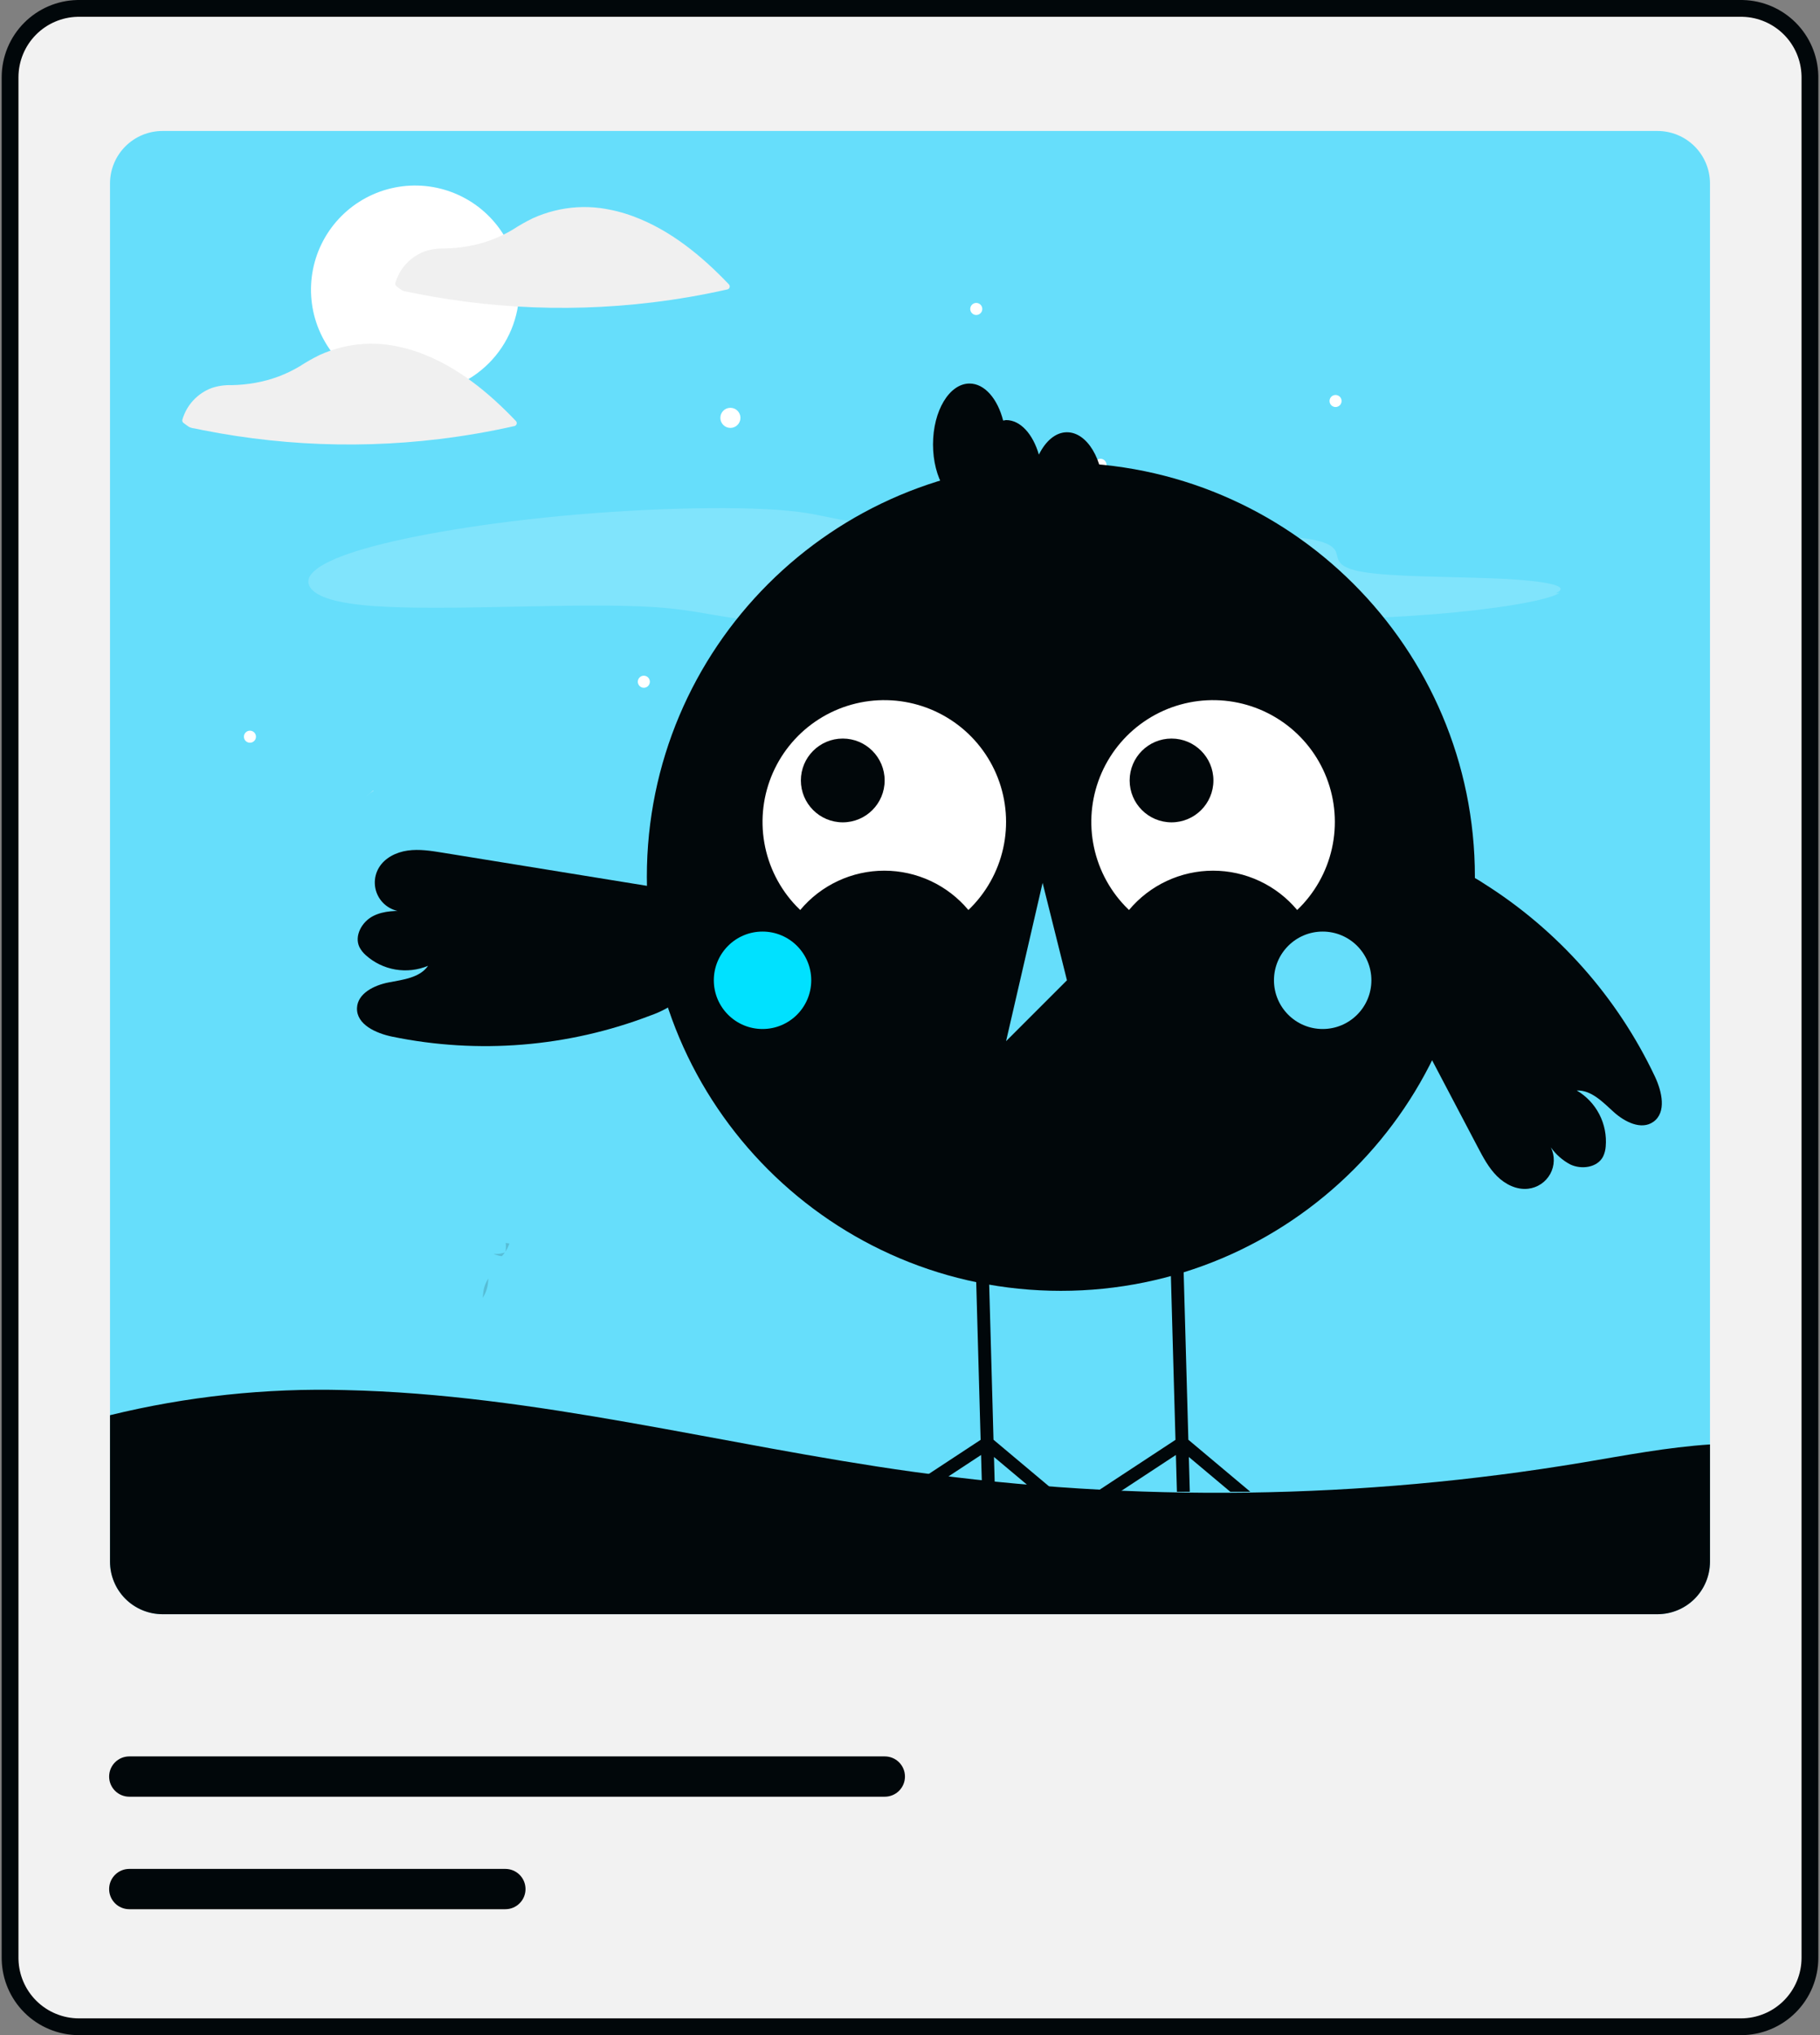 <svg width="542" height="606" viewBox="0 0 542 606" fill="none" xmlns="http://www.w3.org/2000/svg">
<rect x="0" y="0" width="542" height="606" fill="#808080" stroke="none"/>
<g clip-path="url(#clip0_335_303)">
<path d="M518.511 2.5L519.02 2.507C524.267 2.643 529.271 4.787 532.992 8.508C536.713 12.229 538.857 17.233 538.993 22.48L539 22.989V583.014C538.993 588.445 536.833 593.652 532.992 597.492C529.151 601.333 523.943 603.494 518.511 603.5H23.489C18.057 603.494 12.849 601.333 9.008 597.492C5.287 593.771 3.143 588.767 3.007 583.52L3 583.011V22.989C3.006 17.557 5.167 12.349 9.008 8.508C12.729 4.787 17.733 2.643 22.98 2.507L23.489 2.5H518.511Z" fill="#F2F2F2" stroke="#01070A" stroke-width="5"/>
<path d="M493.62 39H48.38C44.239 39.006 40.269 40.653 37.341 43.581C34.413 46.509 32.766 50.479 32.76 54.62V465.04C32.766 469.181 34.413 473.151 37.341 476.079C40.269 479.007 44.239 480.654 48.38 480.66H493.62C497.761 480.654 501.731 479.007 504.659 476.079C507.587 473.151 509.234 469.181 509.24 465.04V54.62C509.234 50.479 507.587 46.509 504.659 43.581C501.731 40.653 497.761 39.006 493.62 39Z" fill="#66DEFB"/>
<path d="M111.146 235.409L109.11 237.064C109.798 236.485 110.514 235.942 111.25 235.428C111.215 235.422 111.18 235.415 111.146 235.409Z" fill="#F2F2F2"/>
<g opacity="0.17">
<path d="M463.257 176.65C469.027 174.134 457.326 172.67 444.052 172.189C430.777 171.707 414.719 171.734 406.236 170.364C398.032 169.04 398.636 166.685 397.946 164.551C397.256 162.417 394.102 160.23 381.3 159.755C365.347 159.164 339.039 161.439 326.996 160.074C315.758 158.799 322.438 154.801 306.051 154.648C296.694 154.56 284.638 155.878 274.226 156.197C266.846 156.517 259.451 156.131 252.144 155.045C247.069 154.214 243.534 153.16 237.822 152.425C222.827 150.497 193.488 151.145 167.302 153.616C141.116 156.088 118.67 160.138 106.011 164.149C93.353 168.16 89.855 172.11 92.804 175.459C94.687 177.597 99.505 179.597 111.193 180.456C133.055 182.064 171.978 179.297 194.569 180.759C207.16 181.574 212.746 183.595 223.793 184.701C235.661 185.889 253.035 185.952 270.105 185.924C305.646 185.865 342.097 185.5 379.266 184.83C394.791 184.55 411.058 184.187 427.577 182.854C444.097 181.521 460.946 178.949 464.432 176.538" fill="white"/>
</g>
<path d="M217.515 127.416C219.168 127.416 220.507 126.076 220.507 124.424C220.507 122.771 219.168 121.432 217.515 121.432C215.863 121.432 214.523 122.771 214.523 124.424C214.523 126.076 215.863 127.416 217.515 127.416Z" fill="white"/>
<path d="M290.735 93.793C291.726 93.793 292.53 92.989 292.53 91.998C292.53 91.006 291.726 90.203 290.735 90.203C289.743 90.203 288.939 91.006 288.939 91.998C288.939 92.989 289.743 93.793 290.735 93.793Z" fill="white"/>
<path d="M191.735 204.793C192.726 204.793 193.53 203.989 193.53 202.998C193.53 202.006 192.726 201.203 191.735 201.203C190.743 201.203 189.939 202.006 189.939 202.998C189.939 203.989 190.743 204.793 191.735 204.793Z" fill="white"/>
<path d="M397.732 121.203C398.723 121.203 399.527 120.399 399.527 119.408C399.527 118.416 398.723 117.612 397.732 117.612C396.74 117.612 395.937 118.416 395.937 119.408C395.937 120.399 396.74 121.203 397.732 121.203Z" fill="white"/>
<path d="M278.732 172.203C279.723 172.203 280.527 171.399 280.527 170.408C280.527 169.416 279.723 168.612 278.732 168.612C277.74 168.612 276.937 169.416 276.937 170.408C276.937 171.399 277.74 172.203 278.732 172.203Z" fill="white"/>
<path d="M327.732 140.203C328.723 140.203 329.527 139.399 329.527 138.408C329.527 137.416 328.723 136.612 327.732 136.612C326.74 136.612 325.937 137.416 325.937 138.408C325.937 139.399 326.74 140.203 327.732 140.203Z" fill="white"/>
<path d="M418.433 236.16C419.424 236.16 420.228 235.357 420.228 234.365C420.228 233.374 419.424 232.57 418.433 232.57C417.441 232.57 416.637 233.374 416.637 234.365C416.637 235.357 417.441 236.16 418.433 236.16Z" fill="white"/>
<path d="M74.433 221.16C75.424 221.16 76.228 220.357 76.228 219.365C76.228 218.374 75.424 217.57 74.433 217.57C73.441 217.57 72.638 218.374 72.638 219.365C72.638 220.357 73.441 221.16 74.433 221.16Z" fill="white"/>
<path d="M509.24 430.11V465.04C509.234 469.181 507.587 473.151 504.659 476.079C501.731 479.007 497.761 480.654 493.62 480.66H48.38C44.239 480.654 40.269 479.007 37.341 476.079C34.413 473.151 32.766 469.181 32.76 465.04V421.4C55.658 415.795 79.204 413.279 102.77 413.92C159.67 415.16 215.24 430.35 271.61 438.21C337.99 447.449 405.39 446.521 471.49 435.46C483.95 433.37 496.64 430.93 509.24 430.11Z" fill="#01070A"/>
<path d="M123.626 117.278C117.492 117.278 111.495 115.459 106.394 112.051C101.294 108.642 97.318 103.798 94.97 98.13C92.623 92.463 92.009 86.226 93.205 80.21C94.402 74.193 97.356 68.666 101.694 64.328C106.032 59.99 111.559 57.036 117.575 55.84C123.592 54.643 129.829 55.257 135.496 57.605C141.164 59.952 146.008 63.928 149.416 69.029C152.824 74.129 154.644 80.126 154.644 86.261C154.634 94.484 151.363 102.368 145.549 108.183C139.734 113.998 131.85 117.269 123.626 117.278Z" fill="white"/>
<path d="M217.062 84.67C208.986 76.198 199.606 68.469 188.502 64.385C185.409 63.242 182.202 62.436 178.937 61.981C178.91 61.977 178.885 61.983 178.859 61.98C178.806 61.967 178.752 61.956 178.698 61.949C174.13 61.367 169.494 61.647 165.03 62.774C162.847 63.322 160.717 64.064 158.666 64.991C156.608 65.995 154.614 67.125 152.695 68.375C148.633 70.806 144.161 72.475 139.499 73.298C137.16 73.719 134.789 73.952 132.412 73.993C130.39 73.925 128.371 74.215 126.45 74.852C124.363 75.636 122.487 76.899 120.974 78.537C119.461 80.175 118.352 82.145 117.735 84.288C117.687 84.479 117.702 84.68 117.776 84.862C117.85 85.044 117.98 85.198 118.147 85.302C118.676 85.68 119.191 86.11 119.747 86.447C120.241 86.674 120.769 86.817 121.309 86.873C122.192 87.06 123.076 87.241 123.962 87.416C127.223 88.062 130.498 88.634 133.787 89.132C140.441 90.139 147.131 90.849 153.857 91.261C167.332 92.077 180.853 91.671 194.254 90.047C201.785 89.135 209.266 87.841 216.666 86.17C216.816 86.126 216.952 86.045 217.061 85.933C217.17 85.821 217.248 85.683 217.288 85.532C217.328 85.381 217.328 85.222 217.288 85.072C217.249 84.921 217.171 84.782 217.062 84.67Z" fill="#F0F0F0"/>
<path d="M125.075 105.074C121.982 103.932 118.774 103.126 115.509 102.67C115.483 102.667 115.458 102.672 115.432 102.67C115.378 102.656 115.325 102.646 115.27 102.638C110.703 102.056 106.067 102.336 101.603 103.463C99.419 104.011 97.29 104.753 95.239 105.68C93.18 106.684 91.186 107.815 89.267 109.064C85.206 111.496 80.734 113.164 76.072 113.987C73.732 114.408 71.362 114.641 68.985 114.683C66.962 114.614 64.943 114.905 63.022 115.541C60.935 116.326 59.06 117.588 57.546 119.227C56.033 120.865 54.924 122.834 54.307 124.978C54.26 125.169 54.274 125.37 54.348 125.552C54.422 125.734 54.552 125.888 54.719 125.991C55.248 126.37 55.764 126.8 56.319 127.137C56.813 127.363 57.341 127.507 57.881 127.563C58.764 127.749 59.649 127.93 60.534 128.106C63.795 128.752 67.07 129.324 70.359 129.822C77.013 130.829 83.704 131.539 90.43 131.95C103.904 132.767 117.425 132.36 130.826 130.736C138.358 129.824 145.838 128.53 153.238 126.86C153.388 126.816 153.524 126.734 153.633 126.622C153.742 126.511 153.82 126.373 153.86 126.222C153.9 126.071 153.9 125.912 153.861 125.761C153.821 125.61 153.743 125.472 153.635 125.36C145.558 116.887 136.178 109.158 125.075 105.074Z" fill="#F0F0F0"/>
<path d="M263.5 535H38.5C36.909 535 35.383 534.368 34.257 533.243C33.132 532.117 32.5 530.591 32.5 529C32.5 527.409 33.132 525.883 34.257 524.757C35.383 523.632 36.909 523 38.5 523H263.5C265.091 523 266.617 523.632 267.743 524.757C268.868 525.883 269.5 527.409 269.5 529C269.5 530.591 268.868 532.117 267.743 533.243C266.617 534.368 265.091 535 263.5 535Z" fill="#01070A"/>
<path d="M150.5 568.5H38.5C36.909 568.5 35.383 567.868 34.257 566.743C33.132 565.617 32.5 564.091 32.5 562.5C32.5 560.909 33.132 559.383 34.257 558.257C35.383 557.132 36.909 556.5 38.5 556.5H150.5C152.091 556.5 153.617 557.132 154.743 558.257C155.868 559.383 156.5 560.909 156.5 562.5C156.5 564.091 155.868 565.617 154.743 566.743C153.617 567.868 152.091 568.5 150.5 568.5Z" fill="#01070A"/>
<path opacity="0.15" d="M143.87 385.386C143.852 385.742 143.815 386.097 143.759 386.45C144.722 384.97 145.277 383.261 145.366 381.497C145.379 381.227 145.407 380.958 145.445 380.69C144.509 382.086 143.965 383.708 143.87 385.386Z" fill="black"/>
<path opacity="0.15" d="M146.982 373.366C147.767 373.706 148.595 373.94 149.442 374.062C149.768 373.717 150.069 373.349 150.343 372.962C149.262 373.324 148.118 373.461 146.982 373.366Z" fill="black"/>
<path opacity="0.15" d="M150.607 370.118C150.694 370.973 150.671 371.836 150.537 372.685C151.006 371.971 151.38 371.199 151.65 370.389L151.693 370.258L151.556 370.248C151.238 370.22 150.921 370.177 150.607 370.118Z" fill="black"/>
<path d="M315.929 384.37C384.024 384.37 439.226 329.168 439.226 261.073C439.226 192.979 384.024 137.777 315.929 137.777C247.835 137.777 192.633 192.979 192.633 261.073C192.633 329.168 247.835 384.37 315.929 384.37Z" fill="#01070A"/>
<path d="M238.307 270.971C241.369 267.305 245.199 264.356 249.525 262.332C253.852 260.309 258.571 259.26 263.347 259.26C268.124 259.26 272.842 260.309 277.169 262.332C281.496 264.356 285.326 267.305 288.388 270.971C293.576 266.018 297.178 259.639 298.74 252.639C300.303 245.638 299.754 238.332 297.164 231.644C294.573 224.956 290.058 219.186 284.188 215.064C278.319 210.942 271.359 208.653 264.189 208.487C257.018 208.32 249.96 210.284 243.905 214.129C237.851 217.974 233.073 223.529 230.175 230.089C227.277 236.65 226.39 243.923 227.626 250.988C228.861 258.053 232.164 264.593 237.117 269.781C237.504 270.187 237.901 270.583 238.307 270.971Z" fill="white"/>
<path d="M336.219 270.971C339.281 267.305 343.111 264.356 347.437 262.333C351.764 260.309 356.483 259.26 361.259 259.26C366.036 259.26 370.754 260.309 375.081 262.333C379.408 264.356 383.237 267.305 386.3 270.971C391.487 266.018 395.09 259.639 396.652 252.639C398.214 245.638 397.666 238.332 395.075 231.644C392.485 224.956 387.97 219.186 382.1 215.064C376.231 210.942 369.271 208.653 362.1 208.487C354.93 208.32 347.871 210.284 341.817 214.129C335.763 217.974 330.985 223.529 328.087 230.089C325.189 236.65 324.302 243.923 325.538 250.988C326.773 258.053 330.076 264.593 335.029 269.781C335.416 270.187 335.813 270.583 336.219 270.971Z" fill="white"/>
<path d="M250.977 244.867C257.866 244.867 263.451 239.282 263.451 232.392C263.451 225.503 257.866 219.918 250.977 219.918C244.087 219.918 238.502 225.503 238.502 232.392C238.502 239.282 244.087 244.867 250.977 244.867Z" fill="#01070A"/>
<path d="M348.885 244.867C355.774 244.867 361.359 239.282 361.359 232.392C361.359 225.503 355.774 219.918 348.885 219.918C341.996 219.918 336.411 225.503 336.411 232.392C336.411 239.282 341.996 244.867 348.885 244.867Z" fill="#01070A"/>
<path d="M227.083 306.403C235.095 306.403 241.589 299.909 241.589 291.898C241.589 283.886 235.095 277.392 227.083 277.392C219.072 277.392 212.578 283.886 212.578 291.898C212.578 299.909 219.072 306.403 227.083 306.403Z" fill="#00E1FF"/>
<path d="M393.897 306.403C401.908 306.403 408.402 299.909 408.402 291.898C408.402 283.886 401.908 277.392 393.897 277.392C385.885 277.392 379.391 283.886 379.391 291.898C379.391 299.909 385.885 306.403 393.897 306.403Z" fill="#66DEFB"/>
<path d="M310.49 262.886L299.611 310.029L317.742 291.898L310.49 262.886Z" fill="#66DEFB"/>
<path d="M366.39 444.205L354.038 433.839L354.326 444.205H350.49L350.183 433.244L333.507 444.205H326.526L350.059 428.737L349.147 396.258L348.466 371.728L352.293 371.623L352.984 396.258L353.894 428.708L372.354 444.205H366.39Z" fill="#01070A"/>
<path d="M308.363 444.205L296.012 433.839L296.3 444.205H292.474L292.167 433.244L275.49 444.205H268.509L292.033 428.737L291.122 396.258L290.441 371.728L294.276 371.623L294.967 396.258L295.868 428.708L314.328 444.205H308.363Z" fill="#01070A"/>
<path d="M317.743 128.711C314.359 128.711 311.375 131.339 309.38 135.375C307.621 129.306 303.926 125.084 299.611 125.084C299.317 125.114 299.027 125.162 298.74 125.231C297.081 118.75 293.226 114.205 288.732 114.205C282.723 114.205 277.853 122.323 277.853 132.337C277.853 142.351 282.723 150.469 288.732 150.469C289.025 150.44 289.316 150.391 289.603 150.323C291.261 156.803 295.116 161.348 299.611 161.348C302.994 161.348 305.978 158.72 307.974 154.684C309.732 160.753 313.427 164.974 317.743 164.974C323.751 164.974 328.622 156.856 328.622 146.843C328.622 136.829 323.751 128.711 317.743 128.711Z" fill="#01070A"/>
<path d="M199.682 264.91L131.761 253.893C128.339 253.338 124.854 252.782 121.42 253.265C117.986 253.748 114.549 255.439 112.799 258.432C111.958 259.87 111.55 261.521 111.624 263.186C111.699 264.851 112.253 266.458 113.219 267.816C114.186 269.174 115.524 270.223 117.072 270.838C118.621 271.454 120.314 271.609 121.949 271.285C118.241 271.165 114.345 271.085 111.055 272.799C107.765 274.512 105.435 278.674 107.039 282.019C107.521 282.942 108.172 283.766 108.958 284.448C111.434 286.667 114.488 288.14 117.766 288.696C121.044 289.251 124.412 288.868 127.481 287.589C124.981 291.175 120.019 291.707 115.727 292.538C111.435 293.368 106.474 295.796 106.314 300.164C106.135 305.073 111.977 307.682 116.786 308.681C142.466 313.965 169.121 311.792 193.607 302.42C196.358 301.473 198.963 300.143 201.344 298.469C204.012 296.443 206.04 293.691 207.185 290.542C208.329 287.393 208.542 283.981 207.798 280.714C207.054 277.447 205.384 274.464 202.988 272.121C200.593 269.779 197.573 268.176 194.29 267.506" fill="#01070A"/>
<path d="M492.849 320.582C481.639 296.881 463.883 276.882 441.676 262.945C439.266 261.315 436.637 260.032 433.869 259.135C430.646 258.22 427.227 258.254 424.022 259.231C420.817 260.209 417.962 262.089 415.798 264.647C413.635 267.205 412.254 270.333 411.821 273.656C411.389 276.978 411.923 280.355 413.36 283.382L408.045 280.632C418.716 300.935 429.387 321.237 440.059 341.539C441.672 344.609 443.322 347.728 445.772 350.182C448.221 352.636 451.638 354.367 455.082 353.968C456.45 353.814 457.76 353.335 458.904 352.57C460.048 351.805 460.991 350.777 461.655 349.572C462.319 348.367 462.685 347.02 462.721 345.645C462.756 344.27 462.462 342.906 461.861 341.668C463.359 343.779 465.329 345.511 467.613 346.727C470.96 348.327 475.687 347.688 477.396 344.396C477.844 343.456 478.112 342.441 478.184 341.402C478.47 338.089 477.812 334.764 476.286 331.81C474.76 328.856 472.429 326.394 469.563 324.71C473.931 324.553 477.339 328.199 480.582 331.13C483.825 334.062 488.747 336.568 492.335 334.07C496.366 331.263 494.94 325.026 492.849 320.582Z" fill="#01070A"/>
</g>
<defs>
<clipPath id="clip0_335_303">
<rect width="541" height="606" fill="white" transform="translate(0.5)"/>
</clipPath>
</defs>
</svg>

